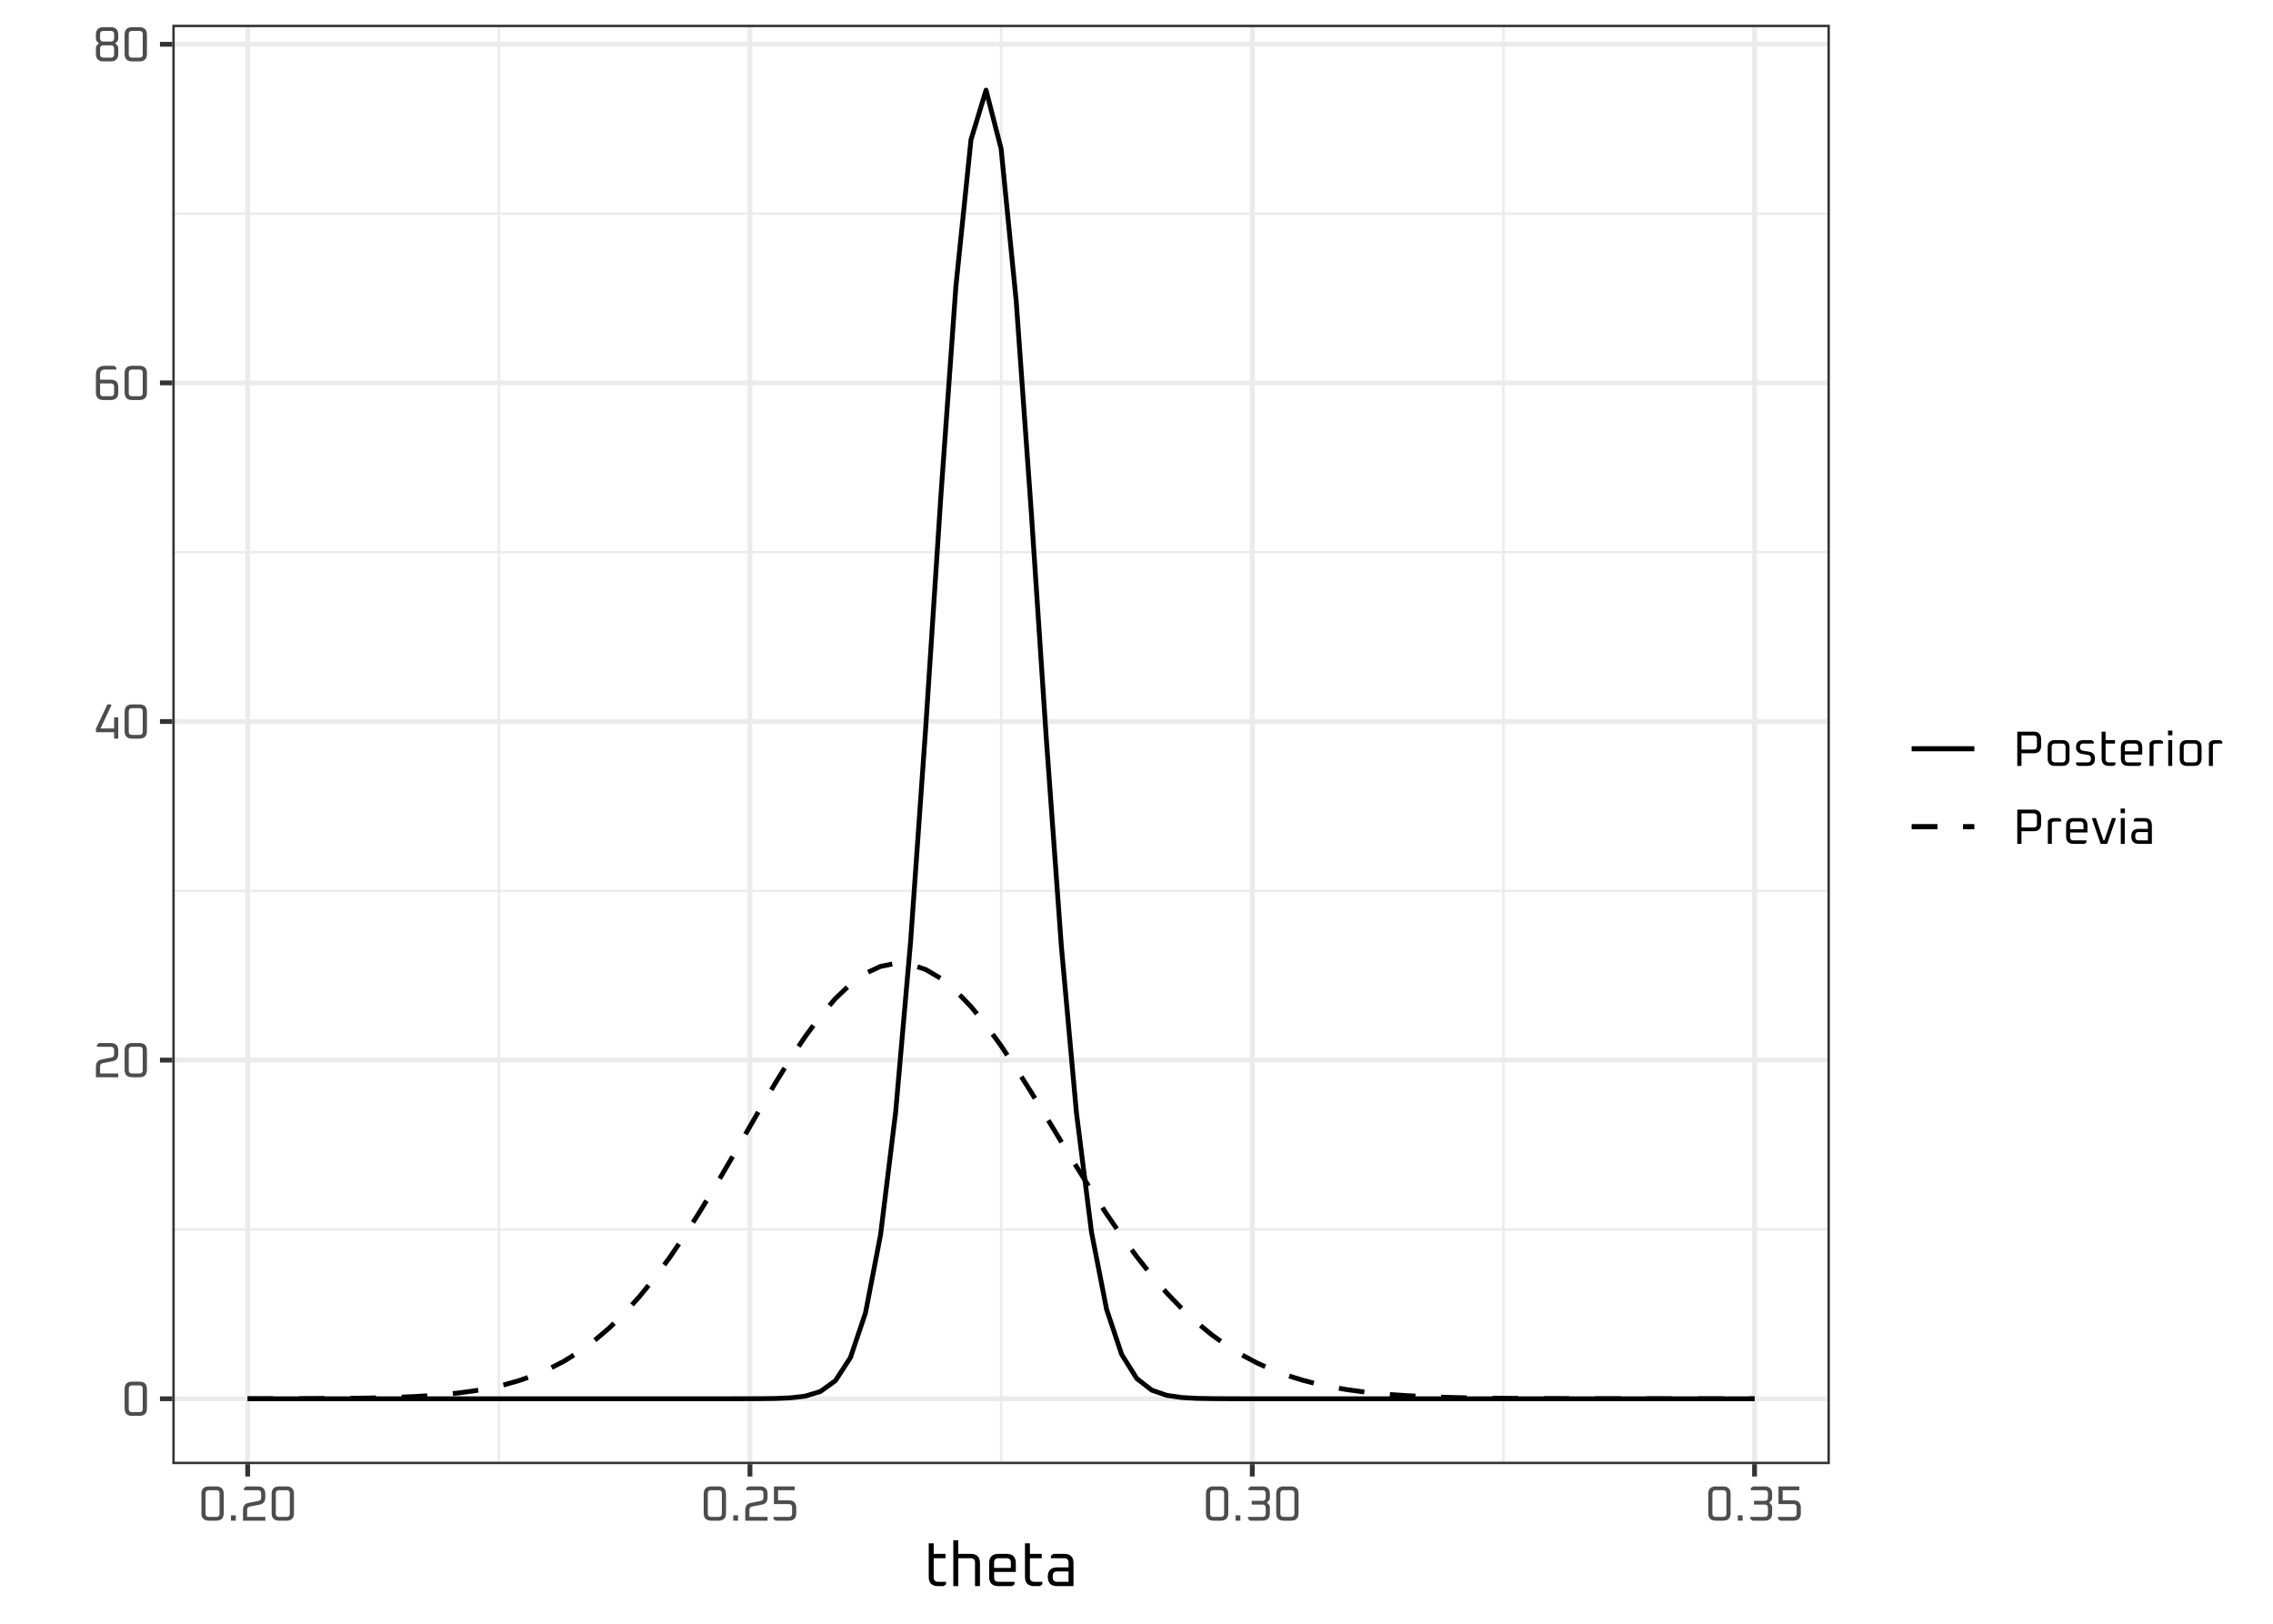 <?xml version='1.0' encoding='UTF-8' ?>
<svg xmlns='http://www.w3.org/2000/svg' xmlns:xlink='http://www.w3.org/1999/xlink' class='svglite' width='504.00pt' height='360.00pt' viewBox='0 0 504.00 360.00'>
<defs>
  <style type='text/css'><![CDATA[
    .svglite line, .svglite polyline, .svglite polygon, .svglite path, .svglite rect, .svglite circle {
      fill: none;
      stroke: #000000;
      stroke-linecap: round;
      stroke-linejoin: round;
      stroke-miterlimit: 10.00;
    }
  ]]></style>
</defs>
<rect width='100%' height='100%' style='stroke: none; fill: #FFFFFF;'/>
<defs>
  <clipPath id='cpMC4wMHw1MDQuMDB8MC4wMHwzNjAuMDA='>
    <rect x='0.00' y='0.00' width='504.00' height='360.00' />
  </clipPath>
</defs>
<g clip-path='url(#cpMC4wMHw1MDQuMDB8MC4wMHwzNjAuMDA=)'>
<rect x='0' y='0.00' width='504.00' height='360.00' style='stroke-width: 1.07; stroke: #FFFFFF; fill: #FFFFFF;' />
</g>
<defs>
  <clipPath id='cpMzguMjF8NDA1Ljc1fDUuNDh8MzI0LjYy'>
    <rect x='38.21' y='5.48' width='367.53' height='319.14' />
  </clipPath>
</defs>
<g clip-path='url(#cpMzguMjF8NDA1Ljc1fDUuNDh8MzI0LjYy)'>
<rect x='38.21' y='5.48' width='367.53' height='319.14' style='stroke-width: 1.07; stroke: none; fill: #FFFFFF;' />
<polyline points='38.21,272.58 405.75,272.58 ' style='stroke-width: 0.53; stroke: #EBEBEB; stroke-linecap: butt;' />
<polyline points='38.21,197.51 405.75,197.51 ' style='stroke-width: 0.53; stroke: #EBEBEB; stroke-linecap: butt;' />
<polyline points='38.21,122.43 405.75,122.43 ' style='stroke-width: 0.53; stroke: #EBEBEB; stroke-linecap: butt;' />
<polyline points='38.21,47.36 405.75,47.36 ' style='stroke-width: 0.53; stroke: #EBEBEB; stroke-linecap: butt;' />
<polyline points='110.61,324.62 110.61,5.48 ' style='stroke-width: 0.53; stroke: #EBEBEB; stroke-linecap: butt;' />
<polyline points='221.98,324.62 221.98,5.48 ' style='stroke-width: 0.53; stroke: #EBEBEB; stroke-linecap: butt;' />
<polyline points='333.35,324.62 333.35,5.48 ' style='stroke-width: 0.53; stroke: #EBEBEB; stroke-linecap: butt;' />
<polyline points='38.21,310.12 405.75,310.12 ' style='stroke-width: 1.07; stroke: #EBEBEB; stroke-linecap: butt;' />
<polyline points='38.21,235.04 405.75,235.04 ' style='stroke-width: 1.07; stroke: #EBEBEB; stroke-linecap: butt;' />
<polyline points='38.21,159.97 405.75,159.97 ' style='stroke-width: 1.07; stroke: #EBEBEB; stroke-linecap: butt;' />
<polyline points='38.21,84.89 405.75,84.89 ' style='stroke-width: 1.07; stroke: #EBEBEB; stroke-linecap: butt;' />
<polyline points='38.21,9.82 405.75,9.82 ' style='stroke-width: 1.07; stroke: #EBEBEB; stroke-linecap: butt;' />
<polyline points='54.92,324.62 54.92,5.48 ' style='stroke-width: 1.07; stroke: #EBEBEB; stroke-linecap: butt;' />
<polyline points='166.29,324.62 166.29,5.48 ' style='stroke-width: 1.07; stroke: #EBEBEB; stroke-linecap: butt;' />
<polyline points='277.67,324.62 277.67,5.48 ' style='stroke-width: 1.07; stroke: #EBEBEB; stroke-linecap: butt;' />
<polyline points='389.04,324.62 389.04,5.48 ' style='stroke-width: 1.07; stroke: #EBEBEB; stroke-linecap: butt;' />
<polyline points='54.92,310.11 58.26,310.11 61.60,310.10 64.94,310.10 68.28,310.09 71.63,310.07 74.97,310.04 78.31,310.01 81.65,309.96 84.99,309.88 88.33,309.78 91.67,309.64 95.01,309.44 98.36,309.18 101.70,308.83 105.04,308.38 108.38,307.79 111.72,307.04 115.06,306.10 118.40,304.93 121.74,303.50 125.09,301.77 128.43,299.69 131.77,297.25 135.11,294.41 138.45,291.15 141.79,287.47 145.13,283.35 148.47,278.83 151.81,273.92 155.16,268.67 158.50,263.16 161.84,257.46 165.18,251.66 168.52,245.88 171.86,240.23 175.20,234.83 178.54,229.82 181.89,225.30 185.23,221.40 188.57,218.21 191.91,215.81 195.25,214.26 198.59,213.59 201.93,213.83 205.27,214.96 208.62,216.93 211.96,219.70 215.30,223.18 218.64,227.28 221.98,231.88 225.32,236.89 228.66,242.18 232.00,247.64 235.34,253.16 238.69,258.64 242.03,264.00 245.37,269.15 248.71,274.03 252.05,278.60 255.39,282.82 258.73,286.68 262.07,290.15 265.42,293.26 268.76,295.99 272.10,298.38 275.44,300.44 278.78,302.21 282.12,303.70 285.46,304.96 288.80,306.00 292.14,306.86 295.49,307.56 298.83,308.12 302.17,308.57 305.51,308.93 308.85,309.22 312.19,309.44 315.53,309.61 318.87,309.74 322.22,309.84 325.56,309.91 328.90,309.97 332.24,310.01 335.58,310.04 338.92,310.06 342.26,310.08 345.60,310.09 348.95,310.10 352.29,310.10 355.63,310.11 358.97,310.11 362.31,310.11 365.65,310.11 368.99,310.12 372.33,310.12 375.67,310.12 379.02,310.12 382.36,310.12 385.70,310.12 389.04,310.12 ' style='stroke-width: 1.07; stroke-dasharray: 5.69,5.69; stroke-linecap: butt;' />
<polyline points='54.92,310.12 58.26,310.12 61.60,310.12 64.94,310.12 68.28,310.12 71.63,310.12 74.97,310.12 78.31,310.12 81.65,310.12 84.99,310.12 88.33,310.12 91.67,310.12 95.01,310.12 98.36,310.12 101.70,310.12 105.04,310.12 108.38,310.12 111.72,310.12 115.06,310.12 118.40,310.12 121.74,310.12 125.09,310.12 128.43,310.12 131.77,310.12 135.11,310.12 138.45,310.12 141.79,310.12 145.13,310.12 148.47,310.12 151.81,310.12 155.16,310.12 158.50,310.12 161.84,310.12 165.18,310.11 168.52,310.10 171.86,310.06 175.20,309.92 178.54,309.54 181.89,308.52 185.23,306.12 188.57,300.99 191.91,291.07 195.25,273.76 198.59,246.60 201.93,208.51 205.27,161.20 208.62,110.01 211.96,63.44 215.30,30.98 218.64,19.99 221.98,32.98 225.32,66.68 228.66,113.38 232.00,163.74 235.34,209.81 238.69,246.77 242.03,273.23 245.37,290.30 248.71,300.29 252.05,305.62 255.39,308.22 258.73,309.37 262.07,309.85 265.42,310.03 268.76,310.09 272.10,310.11 275.44,310.12 278.78,310.12 282.12,310.12 285.46,310.12 288.80,310.12 292.14,310.12 295.49,310.12 298.83,310.12 302.17,310.12 305.51,310.12 308.85,310.12 312.19,310.12 315.53,310.12 318.87,310.12 322.22,310.12 325.56,310.12 328.90,310.12 332.24,310.12 335.58,310.12 338.92,310.12 342.26,310.12 345.60,310.12 348.95,310.12 352.29,310.12 355.63,310.12 358.97,310.12 362.31,310.12 365.65,310.12 368.99,310.12 372.33,310.12 375.67,310.12 379.02,310.12 382.36,310.12 385.70,310.12 389.04,310.12 ' style='stroke-width: 1.07; stroke-linecap: butt;' />
<rect x='38.21' y='5.48' width='367.53' height='319.14' style='stroke-width: 1.07; stroke: #333333;' />
</g>
<g clip-path='url(#cpMC4wMHw1MDQuMDB8MC4wMHwzNjAuMDA=)'>
<path d='M 27.63 312.23 L 27.63 308.01 L 27.63 308.01 L 27.65 307.69 L 27.70 307.40 L 27.78 307.15 L 27.90 306.93 L 28.05 306.74 L 28.23 306.59 L 28.45 306.47 L 28.71 306.39 L 28.99 306.34 L 29.31 306.32 L 30.90 306.32 L 30.90 306.32 L 31.22 306.34 L 31.50 306.39 L 31.75 306.47 L 31.97 306.59 L 32.16 306.74 L 32.31 306.93 L 32.43 307.15 L 32.51 307.40 L 32.56 307.69 L 32.58 308.01 L 32.58 312.23 L 32.58 312.23 L 32.56 312.55 L 32.51 312.84 L 32.43 313.09 L 32.31 313.31 L 32.16 313.49 L 31.97 313.64 L 31.75 313.76 L 31.50 313.84 L 31.22 313.90 L 30.90 313.91 L 29.31 313.91 L 29.31 313.91 L 28.99 313.90 L 28.71 313.84 L 28.45 313.76 L 28.23 313.64 L 28.05 313.49 L 27.90 313.31 L 27.78 313.09 L 27.70 312.84 L 27.65 312.55 L 27.63 312.23 ZM 28.55 312.33 L 28.55 312.33 L 28.56 312.47 L 28.58 312.60 L 28.62 312.71 L 28.67 312.81 L 28.74 312.89 L 28.82 312.96 L 28.92 313.01 L 29.03 313.05 L 29.16 313.07 L 29.30 313.08 L 30.91 313.08 L 30.91 313.08 L 31.05 313.07 L 31.18 313.05 L 31.29 313.01 L 31.39 312.96 L 31.47 312.89 L 31.53 312.81 L 31.59 312.71 L 31.62 312.60 L 31.65 312.47 L 31.65 312.33 L 31.65 307.91 L 31.65 307.91 L 31.65 307.76 L 31.62 307.64 L 31.59 307.52 L 31.53 307.43 L 31.47 307.35 L 31.39 307.28 L 31.29 307.23 L 31.18 307.19 L 31.05 307.17 L 30.91 307.16 L 29.30 307.16 L 29.30 307.16 L 29.16 307.17 L 29.03 307.19 L 28.92 307.23 L 28.82 307.28 L 28.74 307.35 L 28.67 307.43 L 28.62 307.52 L 28.58 307.64 L 28.56 307.76 L 28.55 307.91 L 28.55 312.33 Z' style='fill-rule: evenodd; fill: #4D4D4D; stroke-width: 0.75; stroke: none;' />
<path d='M 21.27 238.84 L 21.27 236.53 L 21.27 236.53 L 21.28 236.26 L 21.32 236.02 L 21.38 235.80 L 21.46 235.60 L 21.57 235.43 L 21.71 235.28 L 21.86 235.15 L 22.05 235.04 L 22.25 234.96 L 22.48 234.90 L 24.74 234.45 L 24.74 234.45 L 24.84 234.42 L 24.94 234.38 L 25.02 234.34 L 25.09 234.28 L 25.16 234.21 L 25.21 234.13 L 25.25 234.04 L 25.27 233.94 L 25.29 233.83 L 25.30 233.71 L 25.30 232.83 L 25.30 232.83 L 25.29 232.69 L 25.27 232.56 L 25.23 232.45 L 25.18 232.35 L 25.11 232.27 L 25.03 232.20 L 24.93 232.15 L 24.82 232.11 L 24.69 232.09 L 24.55 232.08 L 21.49 232.08 L 21.49 231.63 L 21.99 231.25 L 24.54 231.25 L 24.54 231.25 L 24.86 231.26 L 25.14 231.32 L 25.40 231.40 L 25.61 231.52 L 25.80 231.67 L 25.95 231.85 L 26.07 232.07 L 26.15 232.32 L 26.20 232.61 L 26.22 232.93 L 26.22 233.65 L 26.22 233.65 L 26.21 233.91 L 26.17 234.15 L 26.11 234.37 L 26.03 234.57 L 25.92 234.75 L 25.79 234.90 L 25.63 235.03 L 25.45 235.13 L 25.24 235.21 L 25.01 235.27 L 22.76 235.72 L 22.76 235.72 L 22.65 235.75 L 22.55 235.79 L 22.47 235.84 L 22.40 235.90 L 22.33 235.96 L 22.28 236.04 L 22.25 236.13 L 22.22 236.23 L 22.20 236.34 L 22.19 236.46 L 22.19 238.00 L 26.22 238.00 L 26.22 238.84 L 21.27 238.84 Z' style='fill-rule: evenodd; fill: #4D4D4D; stroke-width: 0.75; stroke: none;' />
<path d='M 27.63 237.15 L 27.63 232.93 L 27.63 232.93 L 27.65 232.61 L 27.70 232.32 L 27.78 232.07 L 27.90 231.85 L 28.05 231.67 L 28.23 231.52 L 28.45 231.40 L 28.71 231.32 L 28.99 231.26 L 29.31 231.25 L 30.90 231.25 L 30.90 231.25 L 31.22 231.26 L 31.50 231.32 L 31.75 231.40 L 31.97 231.52 L 32.16 231.67 L 32.31 231.85 L 32.43 232.07 L 32.51 232.32 L 32.56 232.61 L 32.58 232.93 L 32.58 237.15 L 32.58 237.15 L 32.56 237.47 L 32.51 237.76 L 32.43 238.01 L 32.31 238.23 L 32.16 238.42 L 31.97 238.57 L 31.75 238.69 L 31.50 238.77 L 31.22 238.82 L 30.90 238.84 L 29.31 238.84 L 29.31 238.84 L 28.99 238.82 L 28.71 238.77 L 28.45 238.69 L 28.23 238.57 L 28.05 238.42 L 27.90 238.23 L 27.78 238.01 L 27.70 237.76 L 27.65 237.47 L 27.63 237.15 ZM 28.55 237.25 L 28.55 237.25 L 28.56 237.40 L 28.58 237.52 L 28.62 237.64 L 28.67 237.73 L 28.74 237.81 L 28.82 237.88 L 28.92 237.93 L 29.03 237.97 L 29.16 237.99 L 29.30 238.00 L 30.91 238.00 L 30.91 238.00 L 31.05 237.99 L 31.18 237.97 L 31.29 237.93 L 31.39 237.88 L 31.47 237.81 L 31.53 237.73 L 31.59 237.64 L 31.62 237.52 L 31.65 237.40 L 31.65 237.25 L 31.65 232.83 L 31.65 232.83 L 31.65 232.69 L 31.62 232.56 L 31.59 232.45 L 31.53 232.35 L 31.47 232.27 L 31.39 232.20 L 31.29 232.15 L 31.18 232.11 L 31.05 232.09 L 30.91 232.08 L 29.30 232.08 L 29.30 232.08 L 29.16 232.09 L 29.03 232.11 L 28.92 232.15 L 28.82 232.20 L 28.74 232.27 L 28.67 232.35 L 28.62 232.45 L 28.58 232.56 L 28.56 232.69 L 28.55 232.83 L 28.55 237.25 Z' style='fill-rule: evenodd; fill: #4D4D4D; stroke-width: 0.75; stroke: none;' />
<path d='M 21.27 162.34 L 21.27 161.57 L 23.81 156.17 L 24.58 156.17 L 24.70 156.39 L 22.29 161.51 L 25.30 161.51 L 25.30 159.03 L 26.22 159.03 L 26.22 163.76 L 25.30 163.76 L 25.30 162.34 L 21.27 162.34 Z' style='fill-rule: evenodd; fill: #4D4D4D; stroke-width: 0.75; stroke: none;' />
<path d='M 27.63 162.08 L 27.63 157.86 L 27.63 157.86 L 27.65 157.54 L 27.70 157.25 L 27.78 157.00 L 27.90 156.78 L 28.05 156.59 L 28.23 156.44 L 28.45 156.32 L 28.71 156.24 L 28.99 156.19 L 29.31 156.17 L 30.90 156.17 L 30.90 156.17 L 31.22 156.19 L 31.50 156.24 L 31.75 156.32 L 31.97 156.44 L 32.16 156.59 L 32.31 156.78 L 32.43 157.00 L 32.51 157.25 L 32.56 157.54 L 32.58 157.86 L 32.58 162.08 L 32.58 162.08 L 32.56 162.40 L 32.51 162.69 L 32.43 162.94 L 32.31 163.16 L 32.16 163.34 L 31.97 163.49 L 31.75 163.61 L 31.50 163.70 L 31.22 163.75 L 30.90 163.76 L 29.31 163.76 L 29.31 163.76 L 28.99 163.75 L 28.71 163.70 L 28.45 163.61 L 28.23 163.49 L 28.05 163.34 L 27.90 163.16 L 27.78 162.94 L 27.70 162.69 L 27.65 162.40 L 27.63 162.08 ZM 28.55 162.18 L 28.55 162.18 L 28.56 162.32 L 28.58 162.45 L 28.62 162.56 L 28.67 162.66 L 28.74 162.74 L 28.82 162.81 L 28.92 162.86 L 29.03 162.90 L 29.16 162.92 L 29.30 162.93 L 30.91 162.93 L 30.91 162.93 L 31.05 162.92 L 31.18 162.90 L 31.29 162.86 L 31.39 162.81 L 31.47 162.74 L 31.53 162.66 L 31.59 162.56 L 31.62 162.45 L 31.65 162.32 L 31.65 162.18 L 31.65 157.76 L 31.65 157.76 L 31.65 157.62 L 31.62 157.49 L 31.59 157.38 L 31.53 157.28 L 31.47 157.20 L 31.39 157.13 L 31.29 157.08 L 31.18 157.04 L 31.05 157.02 L 30.91 157.01 L 29.30 157.01 L 29.30 157.01 L 29.16 157.02 L 29.03 157.04 L 28.92 157.08 L 28.82 157.13 L 28.74 157.20 L 28.67 157.28 L 28.62 157.38 L 28.58 157.49 L 28.56 157.62 L 28.55 157.76 L 28.55 162.18 Z' style='fill-rule: evenodd; fill: #4D4D4D; stroke-width: 0.75; stroke: none;' />
<path d='M 21.27 87.01 L 21.27 83.12 L 21.27 83.12 L 21.29 82.74 L 21.35 82.39 L 21.45 82.09 L 21.59 81.83 L 21.78 81.60 L 22.00 81.42 L 22.26 81.28 L 22.57 81.18 L 22.91 81.12 L 23.29 81.10 L 25.29 81.10 L 25.78 81.48 L 25.78 81.93 L 23.25 81.93 L 23.25 81.93 L 23.05 81.95 L 22.87 81.98 L 22.71 82.03 L 22.57 82.10 L 22.46 82.20 L 22.36 82.31 L 22.29 82.45 L 22.24 82.61 L 22.21 82.79 L 22.19 82.99 L 22.19 84.18 L 24.54 84.18 L 24.54 84.18 L 24.86 84.20 L 25.14 84.25 L 25.40 84.33 L 25.61 84.45 L 25.80 84.60 L 25.95 84.78 L 26.07 85.00 L 26.15 85.26 L 26.20 85.54 L 26.22 85.86 L 26.22 87.01 L 26.22 87.01 L 26.20 87.33 L 26.15 87.61 L 26.07 87.86 L 25.95 88.08 L 25.80 88.27 L 25.61 88.42 L 25.40 88.54 L 25.14 88.62 L 24.86 88.67 L 24.54 88.69 L 22.95 88.69 L 22.95 88.69 L 22.63 88.67 L 22.35 88.62 L 22.10 88.54 L 21.88 88.42 L 21.69 88.27 L 21.54 88.08 L 21.42 87.86 L 21.34 87.61 L 21.29 87.33 L 21.27 87.01 ZM 22.19 87.10 L 22.19 87.10 L 22.20 87.25 L 22.22 87.37 L 22.26 87.49 L 22.31 87.58 L 22.38 87.67 L 22.46 87.73 L 22.56 87.79 L 22.67 87.82 L 22.80 87.85 L 22.94 87.85 L 24.55 87.85 L 24.55 87.85 L 24.69 87.85 L 24.82 87.82 L 24.93 87.79 L 25.03 87.73 L 25.11 87.67 L 25.18 87.58 L 25.23 87.49 L 25.27 87.37 L 25.29 87.25 L 25.30 87.10 L 25.30 85.76 L 25.30 85.76 L 25.29 85.62 L 25.27 85.49 L 25.23 85.38 L 25.18 85.28 L 25.11 85.20 L 25.03 85.13 L 24.93 85.08 L 24.82 85.04 L 24.69 85.02 L 24.55 85.01 L 22.19 85.01 L 22.19 87.10 Z' style='fill-rule: evenodd; fill: #4D4D4D; stroke-width: 0.75; stroke: none;' />
<path d='M 27.63 87.01 L 27.63 82.78 L 27.63 82.78 L 27.65 82.46 L 27.70 82.18 L 27.78 81.92 L 27.90 81.70 L 28.05 81.52 L 28.23 81.37 L 28.45 81.25 L 28.71 81.17 L 28.99 81.12 L 29.31 81.10 L 30.90 81.10 L 30.90 81.10 L 31.22 81.12 L 31.50 81.17 L 31.75 81.25 L 31.97 81.37 L 32.16 81.52 L 32.31 81.70 L 32.43 81.92 L 32.51 82.18 L 32.56 82.46 L 32.58 82.78 L 32.58 87.01 L 32.58 87.01 L 32.56 87.33 L 32.51 87.61 L 32.43 87.86 L 32.31 88.08 L 32.16 88.27 L 31.97 88.42 L 31.75 88.54 L 31.50 88.62 L 31.22 88.67 L 30.90 88.69 L 29.31 88.69 L 29.31 88.69 L 28.99 88.67 L 28.71 88.62 L 28.45 88.54 L 28.23 88.42 L 28.05 88.27 L 27.90 88.08 L 27.78 87.86 L 27.70 87.61 L 27.65 87.33 L 27.63 87.01 ZM 28.55 87.10 L 28.55 87.10 L 28.56 87.25 L 28.58 87.37 L 28.62 87.49 L 28.67 87.58 L 28.74 87.67 L 28.82 87.73 L 28.92 87.79 L 29.03 87.82 L 29.16 87.85 L 29.30 87.85 L 30.91 87.85 L 30.91 87.85 L 31.05 87.85 L 31.18 87.82 L 31.29 87.79 L 31.39 87.73 L 31.47 87.67 L 31.53 87.58 L 31.59 87.49 L 31.62 87.37 L 31.65 87.25 L 31.65 87.10 L 31.65 82.68 L 31.65 82.68 L 31.65 82.54 L 31.62 82.41 L 31.59 82.30 L 31.53 82.20 L 31.47 82.12 L 31.39 82.05 L 31.29 82.00 L 31.18 81.96 L 31.05 81.94 L 30.91 81.93 L 29.30 81.93 L 29.30 81.93 L 29.16 81.94 L 29.03 81.96 L 28.92 82.00 L 28.82 82.05 L 28.74 82.12 L 28.67 82.20 L 28.62 82.30 L 28.58 82.41 L 28.56 82.54 L 28.55 82.68 L 28.55 87.10 Z' style='fill-rule: evenodd; fill: #4D4D4D; stroke-width: 0.75; stroke: none;' />
<path d='M 21.27 11.93 L 21.27 10.71 L 21.27 10.71 L 21.27 10.62 L 21.28 10.54 L 21.30 10.46 L 21.31 10.38 L 21.34 10.31 L 21.37 10.24 L 21.41 10.17 L 21.45 10.11 L 21.49 10.05 L 21.55 10.00 L 21.93 9.61 L 21.55 9.23 L 21.55 9.23 L 21.49 9.17 L 21.45 9.11 L 21.41 9.05 L 21.37 8.98 L 21.34 8.91 L 21.31 8.84 L 21.30 8.76 L 21.28 8.68 L 21.27 8.60 L 21.27 8.51 L 21.27 7.71 L 21.27 7.71 L 21.29 7.39 L 21.34 7.10 L 21.42 6.85 L 21.54 6.63 L 21.69 6.44 L 21.88 6.29 L 22.10 6.18 L 22.35 6.09 L 22.63 6.04 L 22.95 6.02 L 24.54 6.02 L 24.54 6.02 L 24.86 6.04 L 25.14 6.09 L 25.40 6.18 L 25.61 6.29 L 25.80 6.44 L 25.95 6.63 L 26.07 6.85 L 26.15 7.10 L 26.20 7.39 L 26.22 7.71 L 26.22 8.51 L 26.22 8.51 L 26.22 8.60 L 26.21 8.68 L 26.20 8.76 L 26.18 8.84 L 26.15 8.91 L 26.12 8.98 L 26.09 9.05 L 26.04 9.11 L 26.00 9.17 L 25.95 9.23 L 25.56 9.61 L 25.95 10.00 L 25.95 10.00 L 26.00 10.05 L 26.04 10.11 L 26.09 10.17 L 26.12 10.24 L 26.15 10.31 L 26.18 10.38 L 26.20 10.46 L 26.21 10.54 L 26.22 10.62 L 26.22 10.71 L 26.22 11.93 L 26.22 11.93 L 26.20 12.25 L 26.15 12.54 L 26.07 12.79 L 25.95 13.01 L 25.80 13.19 L 25.61 13.34 L 25.40 13.46 L 25.14 13.55 L 24.86 13.60 L 24.54 13.61 L 22.95 13.61 L 22.95 13.61 L 22.63 13.60 L 22.35 13.55 L 22.10 13.46 L 21.88 13.34 L 21.69 13.19 L 21.54 13.01 L 21.42 12.79 L 21.34 12.54 L 21.29 12.25 L 21.27 11.93 ZM 22.19 12.03 L 22.19 12.03 L 22.20 12.17 L 22.22 12.30 L 22.26 12.41 L 22.31 12.51 L 22.38 12.59 L 22.46 12.66 L 22.56 12.71 L 22.67 12.75 L 22.80 12.77 L 22.94 12.78 L 24.55 12.78 L 24.55 12.78 L 24.69 12.77 L 24.82 12.75 L 24.93 12.71 L 25.03 12.66 L 25.11 12.59 L 25.18 12.51 L 25.23 12.41 L 25.27 12.30 L 25.29 12.17 L 25.30 12.03 L 25.30 10.80 L 25.30 10.80 L 25.29 10.66 L 25.27 10.53 L 25.23 10.42 L 25.18 10.32 L 25.11 10.24 L 25.03 10.17 L 24.93 10.12 L 24.82 10.08 L 24.69 10.06 L 24.55 10.05 L 22.94 10.05 L 22.94 10.05 L 22.80 10.06 L 22.67 10.08 L 22.56 10.12 L 22.46 10.17 L 22.38 10.24 L 22.31 10.32 L 22.26 10.42 L 22.22 10.53 L 22.20 10.66 L 22.19 10.80 L 22.19 12.03 ZM 22.19 8.47 L 22.19 8.47 L 22.20 8.61 L 22.22 8.74 L 22.26 8.85 L 22.31 8.94 L 22.38 9.03 L 22.46 9.09 L 22.56 9.15 L 22.67 9.18 L 22.80 9.21 L 22.94 9.21 L 24.55 9.21 L 24.55 9.21 L 24.69 9.21 L 24.82 9.18 L 24.93 9.15 L 25.03 9.09 L 25.11 9.03 L 25.18 8.94 L 25.23 8.85 L 25.27 8.74 L 25.29 8.61 L 25.30 8.47 L 25.30 7.61 L 25.30 7.61 L 25.29 7.47 L 25.27 7.34 L 25.23 7.23 L 25.18 7.13 L 25.11 7.05 L 25.03 6.98 L 24.93 6.93 L 24.82 6.89 L 24.69 6.87 L 24.55 6.86 L 22.94 6.86 L 22.94 6.86 L 22.80 6.87 L 22.67 6.89 L 22.56 6.93 L 22.46 6.98 L 22.38 7.05 L 22.31 7.13 L 22.26 7.23 L 22.22 7.34 L 22.20 7.47 L 22.19 7.61 L 22.19 8.47 Z' style='fill-rule: evenodd; fill: #4D4D4D; stroke-width: 0.75; stroke: none;' />
<path d='M 27.63 11.93 L 27.63 7.71 L 27.63 7.71 L 27.65 7.39 L 27.70 7.10 L 27.78 6.85 L 27.90 6.63 L 28.05 6.44 L 28.23 6.29 L 28.45 6.18 L 28.71 6.09 L 28.99 6.04 L 29.31 6.02 L 30.90 6.02 L 30.90 6.02 L 31.22 6.04 L 31.50 6.09 L 31.75 6.18 L 31.97 6.29 L 32.16 6.44 L 32.31 6.63 L 32.43 6.85 L 32.51 7.10 L 32.56 7.39 L 32.58 7.71 L 32.58 11.93 L 32.58 11.93 L 32.56 12.25 L 32.51 12.54 L 32.43 12.79 L 32.31 13.01 L 32.16 13.19 L 31.97 13.34 L 31.75 13.46 L 31.50 13.55 L 31.22 13.60 L 30.90 13.61 L 29.31 13.61 L 29.31 13.61 L 28.99 13.60 L 28.71 13.55 L 28.45 13.46 L 28.23 13.34 L 28.05 13.19 L 27.90 13.01 L 27.78 12.79 L 27.70 12.54 L 27.65 12.25 L 27.63 11.93 ZM 28.55 12.03 L 28.55 12.03 L 28.56 12.17 L 28.58 12.30 L 28.62 12.41 L 28.67 12.51 L 28.74 12.59 L 28.82 12.66 L 28.92 12.71 L 29.03 12.75 L 29.16 12.77 L 29.30 12.78 L 30.91 12.78 L 30.91 12.78 L 31.05 12.77 L 31.18 12.75 L 31.29 12.71 L 31.39 12.66 L 31.47 12.59 L 31.53 12.51 L 31.59 12.41 L 31.62 12.30 L 31.65 12.17 L 31.65 12.03 L 31.65 7.61 L 31.65 7.61 L 31.65 7.47 L 31.62 7.34 L 31.59 7.23 L 31.53 7.13 L 31.47 7.05 L 31.39 6.98 L 31.29 6.93 L 31.18 6.89 L 31.05 6.87 L 30.91 6.86 L 29.30 6.86 L 29.30 6.86 L 29.16 6.87 L 29.03 6.89 L 28.92 6.93 L 28.82 6.98 L 28.74 7.05 L 28.67 7.13 L 28.62 7.23 L 28.58 7.34 L 28.56 7.47 L 28.55 7.61 L 28.55 12.03 Z' style='fill-rule: evenodd; fill: #4D4D4D; stroke-width: 0.75; stroke: none;' />
<polyline points='35.47,310.12 38.21,310.12 ' style='stroke-width: 1.07; stroke: #333333; stroke-linecap: butt;' />
<polyline points='35.47,235.04 38.21,235.04 ' style='stroke-width: 1.07; stroke: #333333; stroke-linecap: butt;' />
<polyline points='35.47,159.97 38.21,159.97 ' style='stroke-width: 1.07; stroke: #333333; stroke-linecap: butt;' />
<polyline points='35.47,84.89 38.21,84.89 ' style='stroke-width: 1.07; stroke: #333333; stroke-linecap: butt;' />
<polyline points='35.47,9.82 38.21,9.82 ' style='stroke-width: 1.07; stroke: #333333; stroke-linecap: butt;' />
<polyline points='54.92,327.36 54.92,324.62 ' style='stroke-width: 1.07; stroke: #333333; stroke-linecap: butt;' />
<polyline points='166.29,327.36 166.29,324.62 ' style='stroke-width: 1.07; stroke: #333333; stroke-linecap: butt;' />
<polyline points='277.67,327.36 277.67,324.62 ' style='stroke-width: 1.07; stroke: #333333; stroke-linecap: butt;' />
<polyline points='389.04,327.36 389.04,324.62 ' style='stroke-width: 1.07; stroke: #333333; stroke-linecap: butt;' />
<path d='M 44.66 335.46 L 44.66 331.24 L 44.66 331.24 L 44.67 330.92 L 44.72 330.63 L 44.81 330.38 L 44.93 330.16 L 45.08 329.98 L 45.26 329.82 L 45.48 329.71 L 45.73 329.62 L 46.02 329.57 L 46.34 329.56 L 47.92 329.56 L 47.92 329.56 L 48.24 329.57 L 48.53 329.62 L 48.78 329.71 L 49.00 329.82 L 49.19 329.98 L 49.34 330.16 L 49.46 330.38 L 49.54 330.63 L 49.59 330.92 L 49.61 331.24 L 49.61 335.46 L 49.61 335.46 L 49.59 335.78 L 49.54 336.07 L 49.46 336.32 L 49.34 336.54 L 49.19 336.72 L 49.00 336.88 L 48.78 336.99 L 48.53 337.08 L 48.24 337.13 L 47.92 337.15 L 46.34 337.15 L 46.34 337.15 L 46.02 337.13 L 45.73 337.08 L 45.48 336.99 L 45.26 336.88 L 45.08 336.72 L 44.93 336.54 L 44.81 336.32 L 44.72 336.07 L 44.67 335.78 L 44.66 335.46 ZM 45.58 335.56 L 45.58 335.56 L 45.59 335.70 L 45.61 335.83 L 45.65 335.94 L 45.70 336.04 L 45.77 336.12 L 45.85 336.19 L 45.95 336.24 L 46.06 336.28 L 46.19 336.30 L 46.33 336.31 L 47.94 336.31 L 47.94 336.31 L 48.08 336.30 L 48.20 336.28 L 48.32 336.24 L 48.41 336.19 L 48.50 336.12 L 48.56 336.04 L 48.62 335.94 L 48.65 335.83 L 48.68 335.70 L 48.68 335.56 L 48.68 331.14 L 48.68 331.14 L 48.68 331.00 L 48.65 330.87 L 48.62 330.76 L 48.56 330.66 L 48.50 330.58 L 48.41 330.51 L 48.32 330.46 L 48.20 330.42 L 48.08 330.40 L 47.94 330.39 L 46.33 330.39 L 46.33 330.39 L 46.19 330.40 L 46.06 330.42 L 45.95 330.46 L 45.85 330.51 L 45.77 330.58 L 45.70 330.66 L 45.65 330.76 L 45.61 330.87 L 45.59 331.00 L 45.58 331.14 L 45.58 335.56 Z' style='fill-rule: evenodd; fill: #4D4D4D; stroke-width: 0.75; stroke: none;' />
<path d='M 51.21 337.15 L 51.21 335.96 L 52.28 335.96 L 52.28 337.15 L 51.21 337.15 Z' style='fill-rule: evenodd; fill: #4D4D4D; stroke-width: 0.75; stroke: none;' />
<path d='M 53.88 337.15 L 53.88 334.84 L 53.88 334.84 L 53.89 334.57 L 53.92 334.33 L 53.98 334.11 L 54.07 333.91 L 54.18 333.74 L 54.31 333.58 L 54.47 333.46 L 54.65 333.35 L 54.86 333.27 L 55.09 333.21 L 57.34 332.76 L 57.34 332.76 L 57.45 332.73 L 57.54 332.69 L 57.63 332.64 L 57.70 332.59 L 57.76 332.52 L 57.81 332.44 L 57.85 332.35 L 57.88 332.25 L 57.90 332.14 L 57.90 332.02 L 57.90 331.14 L 57.90 331.14 L 57.89 331.00 L 57.87 330.87 L 57.83 330.76 L 57.78 330.66 L 57.71 330.58 L 57.63 330.51 L 57.53 330.46 L 57.42 330.42 L 57.30 330.40 L 57.15 330.39 L 54.10 330.39 L 54.10 329.94 L 54.59 329.56 L 57.14 329.56 L 57.14 329.56 L 57.46 329.57 L 57.75 329.62 L 58.00 329.71 L 58.22 329.82 L 58.40 329.98 L 58.56 330.16 L 58.67 330.38 L 58.76 330.63 L 58.81 330.92 L 58.83 331.24 L 58.83 331.95 L 58.83 331.95 L 58.81 332.22 L 58.78 332.46 L 58.72 332.68 L 58.63 332.88 L 58.52 333.05 L 58.39 333.20 L 58.23 333.33 L 58.05 333.44 L 57.85 333.52 L 57.62 333.58 L 55.36 334.03 L 55.36 334.03 L 55.25 334.06 L 55.16 334.10 L 55.07 334.14 L 55.00 334.20 L 54.94 334.27 L 54.89 334.35 L 54.85 334.44 L 54.82 334.54 L 54.80 334.65 L 54.80 334.77 L 54.80 336.31 L 58.83 336.31 L 58.83 337.15 L 53.88 337.15 Z' style='fill-rule: evenodd; fill: #4D4D4D; stroke-width: 0.75; stroke: none;' />
<path d='M 60.23 335.46 L 60.23 331.24 L 60.23 331.24 L 60.25 330.92 L 60.30 330.63 L 60.38 330.38 L 60.50 330.16 L 60.65 329.98 L 60.84 329.82 L 61.06 329.71 L 61.31 329.62 L 61.60 329.57 L 61.92 329.56 L 63.50 329.56 L 63.50 329.56 L 63.82 329.57 L 64.11 329.62 L 64.36 329.71 L 64.58 329.82 L 64.76 329.98 L 64.91 330.16 L 65.03 330.38 L 65.12 330.63 L 65.17 330.92 L 65.18 331.24 L 65.18 335.46 L 65.18 335.46 L 65.17 335.78 L 65.12 336.07 L 65.03 336.32 L 64.91 336.54 L 64.76 336.72 L 64.58 336.88 L 64.36 336.99 L 64.11 337.08 L 63.82 337.13 L 63.50 337.15 L 61.92 337.15 L 61.92 337.15 L 61.60 337.13 L 61.31 337.08 L 61.06 336.99 L 60.84 336.88 L 60.65 336.72 L 60.50 336.54 L 60.38 336.32 L 60.30 336.07 L 60.25 335.78 L 60.23 335.46 ZM 61.16 335.56 L 61.16 335.56 L 61.16 335.70 L 61.19 335.83 L 61.22 335.94 L 61.28 336.04 L 61.34 336.12 L 61.43 336.19 L 61.52 336.24 L 61.64 336.28 L 61.76 336.30 L 61.91 336.31 L 63.51 336.31 L 63.51 336.31 L 63.65 336.30 L 63.78 336.28 L 63.89 336.24 L 63.99 336.19 L 64.07 336.12 L 64.14 336.04 L 64.19 335.94 L 64.23 335.83 L 64.25 335.70 L 64.26 335.56 L 64.26 331.14 L 64.26 331.14 L 64.25 331.00 L 64.23 330.87 L 64.19 330.76 L 64.14 330.66 L 64.07 330.58 L 63.99 330.51 L 63.89 330.46 L 63.78 330.42 L 63.65 330.40 L 63.51 330.39 L 61.91 330.39 L 61.91 330.39 L 61.76 330.40 L 61.64 330.42 L 61.52 330.46 L 61.43 330.51 L 61.34 330.58 L 61.28 330.66 L 61.22 330.76 L 61.19 330.87 L 61.16 331.00 L 61.16 331.14 L 61.16 335.56 Z' style='fill-rule: evenodd; fill: #4D4D4D; stroke-width: 0.75; stroke: none;' />
<path d='M 156.03 335.46 L 156.03 331.24 L 156.03 331.24 L 156.05 330.92 L 156.10 330.63 L 156.18 330.38 L 156.30 330.16 L 156.45 329.98 L 156.64 329.82 L 156.85 329.71 L 157.11 329.62 L 157.39 329.57 L 157.71 329.56 L 159.30 329.56 L 159.30 329.56 L 159.62 329.57 L 159.90 329.62 L 160.16 329.71 L 160.37 329.82 L 160.56 329.98 L 160.71 330.16 L 160.83 330.38 L 160.91 330.63 L 160.96 330.92 L 160.98 331.24 L 160.98 335.46 L 160.98 335.46 L 160.96 335.78 L 160.91 336.07 L 160.83 336.32 L 160.71 336.54 L 160.56 336.72 L 160.37 336.88 L 160.16 336.99 L 159.90 337.08 L 159.62 337.13 L 159.30 337.15 L 157.71 337.15 L 157.71 337.15 L 157.39 337.13 L 157.11 337.08 L 156.85 336.99 L 156.64 336.88 L 156.45 336.72 L 156.30 336.54 L 156.18 336.32 L 156.10 336.07 L 156.05 335.78 L 156.03 335.46 ZM 156.95 335.56 L 156.95 335.56 L 156.96 335.70 L 156.98 335.83 L 157.02 335.94 L 157.07 336.04 L 157.14 336.12 L 157.22 336.19 L 157.32 336.24 L 157.43 336.28 L 157.56 336.30 L 157.70 336.31 L 159.31 336.31 L 159.31 336.31 L 159.45 336.30 L 159.58 336.28 L 159.69 336.24 L 159.79 336.19 L 159.87 336.12 L 159.94 336.04 L 159.99 335.94 L 160.03 335.83 L 160.05 335.70 L 160.06 335.56 L 160.06 331.14 L 160.06 331.14 L 160.05 331.00 L 160.03 330.87 L 159.99 330.76 L 159.94 330.66 L 159.87 330.58 L 159.79 330.51 L 159.69 330.46 L 159.58 330.42 L 159.45 330.40 L 159.31 330.39 L 157.70 330.39 L 157.70 330.39 L 157.56 330.40 L 157.43 330.42 L 157.32 330.46 L 157.22 330.51 L 157.14 330.58 L 157.07 330.66 L 157.02 330.76 L 156.98 330.87 L 156.96 331.00 L 156.95 331.14 L 156.95 335.56 Z' style='fill-rule: evenodd; fill: #4D4D4D; stroke-width: 0.75; stroke: none;' />
<path d='M 162.59 337.15 L 162.59 335.96 L 163.65 335.96 L 163.65 337.15 L 162.59 337.15 Z' style='fill-rule: evenodd; fill: #4D4D4D; stroke-width: 0.75; stroke: none;' />
<path d='M 165.25 337.15 L 165.25 334.84 L 165.25 334.84 L 165.26 334.57 L 165.30 334.33 L 165.36 334.11 L 165.44 333.91 L 165.55 333.74 L 165.68 333.58 L 165.84 333.46 L 166.02 333.35 L 166.23 333.27 L 166.46 333.21 L 168.71 332.76 L 168.71 332.76 L 168.82 332.73 L 168.92 332.69 L 169.00 332.64 L 169.07 332.59 L 169.13 332.52 L 169.18 332.44 L 169.22 332.35 L 169.25 332.25 L 169.27 332.14 L 169.27 332.02 L 169.27 331.14 L 169.27 331.14 L 169.27 331.00 L 169.24 330.87 L 169.21 330.76 L 169.15 330.66 L 169.09 330.58 L 169.00 330.51 L 168.91 330.46 L 168.80 330.42 L 168.67 330.40 L 168.53 330.39 L 165.47 330.39 L 165.47 329.94 L 165.96 329.56 L 168.52 329.56 L 168.52 329.56 L 168.84 329.57 L 169.12 329.62 L 169.37 329.71 L 169.59 329.82 L 169.78 329.98 L 169.93 330.16 L 170.05 330.38 L 170.13 330.63 L 170.18 330.92 L 170.20 331.24 L 170.20 331.95 L 170.20 331.95 L 170.19 332.22 L 170.15 332.46 L 170.09 332.68 L 170.00 332.88 L 169.90 333.05 L 169.76 333.20 L 169.61 333.33 L 169.42 333.44 L 169.22 333.52 L 168.99 333.58 L 166.73 334.03 L 166.73 334.03 L 166.63 334.06 L 166.53 334.10 L 166.45 334.14 L 166.37 334.20 L 166.31 334.27 L 166.26 334.35 L 166.22 334.44 L 166.19 334.54 L 166.18 334.65 L 166.17 334.77 L 166.17 336.31 L 170.20 336.31 L 170.20 337.15 L 165.25 337.15 Z' style='fill-rule: evenodd; fill: #4D4D4D; stroke-width: 0.75; stroke: none;' />
<path d='M 171.50 336.76 L 171.50 336.31 L 174.88 336.31 L 174.88 336.31 L 175.03 336.30 L 175.15 336.28 L 175.27 336.24 L 175.36 336.19 L 175.45 336.12 L 175.51 336.04 L 175.56 335.94 L 175.60 335.83 L 175.62 335.70 L 175.63 335.56 L 175.63 334.22 L 175.63 334.22 L 175.62 334.08 L 175.60 333.95 L 175.56 333.84 L 175.51 333.74 L 175.45 333.66 L 175.36 333.59 L 175.27 333.54 L 175.15 333.50 L 175.03 333.48 L 174.88 333.47 L 171.61 333.47 L 171.61 329.56 L 176.23 329.56 L 176.23 330.39 L 172.53 330.39 L 172.53 332.64 L 174.87 332.64 L 174.87 332.64 L 175.19 332.65 L 175.48 332.70 L 175.73 332.79 L 175.95 332.90 L 176.14 333.06 L 176.29 333.24 L 176.40 333.46 L 176.49 333.71 L 176.54 334.00 L 176.56 334.32 L 176.56 335.46 L 176.56 335.46 L 176.54 335.78 L 176.49 336.07 L 176.40 336.32 L 176.29 336.54 L 176.14 336.72 L 175.95 336.88 L 175.73 336.99 L 175.48 337.08 L 175.19 337.13 L 174.87 337.15 L 171.99 337.15 L 171.50 336.76 Z' style='fill-rule: evenodd; fill: #4D4D4D; stroke-width: 0.75; stroke: none;' />
<path d='M 267.40 335.46 L 267.40 331.24 L 267.40 331.24 L 267.42 330.92 L 267.47 330.63 L 267.55 330.38 L 267.67 330.16 L 267.82 329.98 L 268.01 329.82 L 268.23 329.71 L 268.48 329.62 L 268.77 329.57 L 269.09 329.56 L 270.67 329.56 L 270.67 329.56 L 270.99 329.57 L 271.28 329.62 L 271.53 329.71 L 271.75 329.82 L 271.93 329.98 L 272.08 330.16 L 272.20 330.38 L 272.29 330.63 L 272.34 330.92 L 272.35 331.24 L 272.35 335.46 L 272.35 335.46 L 272.34 335.78 L 272.29 336.07 L 272.20 336.32 L 272.08 336.54 L 271.93 336.72 L 271.75 336.88 L 271.53 336.99 L 271.28 337.08 L 270.99 337.13 L 270.67 337.15 L 269.09 337.15 L 269.09 337.15 L 268.77 337.13 L 268.48 337.08 L 268.23 336.99 L 268.01 336.88 L 267.82 336.72 L 267.67 336.54 L 267.55 336.32 L 267.47 336.07 L 267.42 335.78 L 267.40 335.46 ZM 268.33 335.56 L 268.33 335.56 L 268.33 335.70 L 268.36 335.83 L 268.39 335.94 L 268.45 336.04 L 268.51 336.12 L 268.60 336.19 L 268.69 336.24 L 268.81 336.28 L 268.93 336.30 L 269.08 336.31 L 270.68 336.31 L 270.68 336.31 L 270.82 336.30 L 270.95 336.28 L 271.06 336.24 L 271.16 336.19 L 271.24 336.12 L 271.31 336.04 L 271.36 335.94 L 271.40 335.83 L 271.42 335.70 L 271.43 335.56 L 271.43 331.14 L 271.43 331.14 L 271.42 331.00 L 271.40 330.87 L 271.36 330.76 L 271.31 330.66 L 271.24 330.58 L 271.16 330.51 L 271.06 330.46 L 270.95 330.42 L 270.82 330.40 L 270.68 330.39 L 269.08 330.39 L 269.08 330.39 L 268.93 330.40 L 268.81 330.42 L 268.69 330.46 L 268.60 330.51 L 268.51 330.58 L 268.45 330.66 L 268.39 330.76 L 268.36 330.87 L 268.33 331.00 L 268.33 331.14 L 268.33 335.56 Z' style='fill-rule: evenodd; fill: #4D4D4D; stroke-width: 0.75; stroke: none;' />
<path d='M 273.96 337.15 L 273.96 335.96 L 275.03 335.96 L 275.03 337.15 L 273.96 337.15 Z' style='fill-rule: evenodd; fill: #4D4D4D; stroke-width: 0.75; stroke: none;' />
<path d='M 276.73 336.76 L 276.73 336.31 L 279.90 336.31 L 279.90 336.31 L 280.04 336.30 L 280.17 336.28 L 280.28 336.24 L 280.38 336.19 L 280.46 336.12 L 280.53 336.04 L 280.58 335.94 L 280.62 335.83 L 280.64 335.70 L 280.65 335.56 L 280.65 334.33 L 280.65 334.33 L 280.64 334.19 L 280.62 334.06 L 280.58 333.95 L 280.53 333.85 L 280.46 333.77 L 280.38 333.70 L 280.28 333.65 L 280.17 333.61 L 280.04 333.59 L 279.90 333.58 L 277.55 333.58 L 277.55 332.75 L 279.90 332.75 L 279.90 332.75 L 280.04 332.74 L 280.17 332.72 L 280.28 332.68 L 280.38 332.63 L 280.46 332.56 L 280.53 332.48 L 280.58 332.38 L 280.62 332.27 L 280.64 332.14 L 280.65 332.00 L 280.65 331.14 L 280.65 331.14 L 280.64 331.00 L 280.62 330.87 L 280.58 330.76 L 280.53 330.66 L 280.46 330.58 L 280.38 330.51 L 280.28 330.46 L 280.17 330.42 L 280.04 330.40 L 279.90 330.39 L 276.84 330.39 L 276.84 329.94 L 277.34 329.56 L 279.89 329.56 L 279.89 329.56 L 280.21 329.57 L 280.49 329.62 L 280.75 329.71 L 280.97 329.82 L 281.15 329.98 L 281.30 330.16 L 281.42 330.38 L 281.50 330.63 L 281.55 330.92 L 281.57 331.24 L 281.57 332.04 L 281.57 332.04 L 281.57 332.13 L 281.56 332.21 L 281.55 332.29 L 281.53 332.37 L 281.50 332.44 L 281.47 332.51 L 281.44 332.58 L 281.40 332.64 L 281.35 332.70 L 281.30 332.76 L 280.91 333.14 L 281.30 333.53 L 281.30 333.53 L 281.35 333.58 L 281.40 333.64 L 281.44 333.71 L 281.47 333.77 L 281.50 333.84 L 281.53 333.92 L 281.55 333.99 L 281.56 334.07 L 281.57 334.15 L 281.57 334.24 L 281.57 335.46 L 281.57 335.46 L 281.55 335.78 L 281.50 336.07 L 281.42 336.32 L 281.30 336.54 L 281.15 336.72 L 280.97 336.88 L 280.75 336.99 L 280.49 337.08 L 280.21 337.13 L 279.89 337.15 L 277.23 337.15 L 276.73 336.76 Z' style='fill-rule: evenodd; fill: #4D4D4D; stroke-width: 0.75; stroke: none;' />
<path d='M 282.98 335.46 L 282.98 331.24 L 282.98 331.24 L 283.00 330.92 L 283.05 330.63 L 283.13 330.38 L 283.25 330.16 L 283.40 329.98 L 283.59 329.82 L 283.80 329.71 L 284.06 329.62 L 284.34 329.57 L 284.66 329.56 L 286.25 329.56 L 286.25 329.56 L 286.57 329.57 L 286.85 329.62 L 287.10 329.71 L 287.32 329.82 L 287.51 329.98 L 287.66 330.16 L 287.78 330.38 L 287.86 330.63 L 287.91 330.92 L 287.93 331.24 L 287.93 335.46 L 287.93 335.46 L 287.91 335.78 L 287.86 336.07 L 287.78 336.32 L 287.66 336.54 L 287.51 336.72 L 287.32 336.88 L 287.10 336.99 L 286.85 337.08 L 286.57 337.13 L 286.25 337.15 L 284.66 337.15 L 284.66 337.15 L 284.34 337.13 L 284.06 337.08 L 283.80 336.99 L 283.59 336.88 L 283.40 336.72 L 283.25 336.54 L 283.13 336.32 L 283.05 336.07 L 283.00 335.78 L 282.98 335.46 ZM 283.90 335.56 L 283.90 335.56 L 283.91 335.70 L 283.93 335.83 L 283.97 335.94 L 284.02 336.04 L 284.09 336.12 L 284.17 336.19 L 284.27 336.24 L 284.38 336.28 L 284.51 336.30 L 284.65 336.31 L 286.26 336.31 L 286.26 336.31 L 286.40 336.30 L 286.53 336.28 L 286.64 336.24 L 286.74 336.19 L 286.82 336.12 L 286.89 336.04 L 286.94 335.94 L 286.98 335.83 L 287.00 335.70 L 287.01 335.56 L 287.01 331.14 L 287.01 331.14 L 287.00 331.00 L 286.98 330.87 L 286.94 330.76 L 286.89 330.66 L 286.82 330.58 L 286.74 330.51 L 286.64 330.46 L 286.53 330.42 L 286.40 330.40 L 286.26 330.39 L 284.65 330.39 L 284.65 330.39 L 284.51 330.40 L 284.38 330.42 L 284.27 330.46 L 284.17 330.51 L 284.09 330.58 L 284.02 330.66 L 283.97 330.76 L 283.93 330.87 L 283.91 331.00 L 283.90 331.14 L 283.90 335.56 Z' style='fill-rule: evenodd; fill: #4D4D4D; stroke-width: 0.75; stroke: none;' />
<path d='M 378.78 335.46 L 378.78 331.24 L 378.78 331.24 L 378.79 330.92 L 378.84 330.63 L 378.93 330.38 L 379.05 330.16 L 379.20 329.98 L 379.38 329.82 L 379.60 329.71 L 379.85 329.62 L 380.14 329.57 L 380.46 329.56 L 382.04 329.56 L 382.04 329.56 L 382.36 329.57 L 382.65 329.62 L 382.90 329.71 L 383.12 329.82 L 383.31 329.98 L 383.46 330.16 L 383.57 330.38 L 383.66 330.63 L 383.71 330.92 L 383.73 331.24 L 383.73 335.46 L 383.73 335.46 L 383.71 335.78 L 383.66 336.07 L 383.57 336.32 L 383.46 336.54 L 383.31 336.72 L 383.12 336.88 L 382.90 336.99 L 382.65 337.08 L 382.36 337.13 L 382.04 337.15 L 380.46 337.15 L 380.46 337.15 L 380.14 337.13 L 379.85 337.08 L 379.60 336.99 L 379.38 336.88 L 379.20 336.72 L 379.05 336.54 L 378.93 336.32 L 378.84 336.07 L 378.79 335.78 L 378.78 335.46 ZM 379.70 335.56 L 379.70 335.56 L 379.71 335.70 L 379.73 335.83 L 379.77 335.94 L 379.82 336.04 L 379.89 336.12 L 379.97 336.19 L 380.07 336.24 L 380.18 336.28 L 380.31 336.30 L 380.45 336.31 L 382.05 336.31 L 382.05 336.31 L 382.20 336.30 L 382.32 336.28 L 382.44 336.24 L 382.53 336.19 L 382.62 336.12 L 382.68 336.04 L 382.74 335.94 L 382.77 335.83 L 382.79 335.70 L 382.80 335.56 L 382.80 331.14 L 382.80 331.14 L 382.79 331.00 L 382.77 330.87 L 382.74 330.76 L 382.68 330.66 L 382.62 330.58 L 382.53 330.51 L 382.44 330.46 L 382.32 330.42 L 382.20 330.40 L 382.05 330.39 L 380.45 330.39 L 380.45 330.39 L 380.31 330.40 L 380.18 330.42 L 380.07 330.46 L 379.97 330.51 L 379.89 330.58 L 379.82 330.66 L 379.77 330.76 L 379.73 330.87 L 379.71 331.00 L 379.70 331.14 L 379.70 335.56 Z' style='fill-rule: evenodd; fill: #4D4D4D; stroke-width: 0.75; stroke: none;' />
<path d='M 385.33 337.15 L 385.33 335.96 L 386.40 335.96 L 386.40 337.15 L 385.33 337.15 Z' style='fill-rule: evenodd; fill: #4D4D4D; stroke-width: 0.75; stroke: none;' />
<path d='M 388.10 336.76 L 388.10 336.31 L 391.27 336.31 L 391.27 336.31 L 391.41 336.30 L 391.54 336.28 L 391.65 336.24 L 391.75 336.19 L 391.83 336.12 L 391.90 336.04 L 391.95 335.94 L 391.99 335.83 L 392.01 335.70 L 392.02 335.56 L 392.02 334.33 L 392.02 334.33 L 392.01 334.19 L 391.99 334.06 L 391.95 333.95 L 391.90 333.85 L 391.83 333.77 L 391.75 333.70 L 391.65 333.65 L 391.54 333.61 L 391.41 333.59 L 391.27 333.58 L 388.92 333.58 L 388.92 332.75 L 391.27 332.75 L 391.27 332.75 L 391.41 332.74 L 391.54 332.72 L 391.65 332.68 L 391.75 332.63 L 391.83 332.56 L 391.90 332.48 L 391.95 332.38 L 391.99 332.27 L 392.01 332.14 L 392.02 332.00 L 392.02 331.14 L 392.02 331.14 L 392.01 331.00 L 391.99 330.87 L 391.95 330.76 L 391.90 330.66 L 391.83 330.58 L 391.75 330.51 L 391.65 330.46 L 391.54 330.42 L 391.41 330.40 L 391.27 330.39 L 388.21 330.39 L 388.21 329.94 L 388.71 329.56 L 391.26 329.56 L 391.26 329.56 L 391.58 329.57 L 391.87 329.62 L 392.12 329.71 L 392.34 329.82 L 392.52 329.98 L 392.68 330.16 L 392.79 330.38 L 392.88 330.63 L 392.93 330.92 L 392.94 331.24 L 392.94 332.04 L 392.94 332.04 L 392.94 332.13 L 392.93 332.21 L 392.92 332.29 L 392.90 332.37 L 392.88 332.44 L 392.85 332.51 L 392.81 332.58 L 392.77 332.64 L 392.72 332.70 L 392.67 332.76 L 392.28 333.14 L 392.67 333.53 L 392.67 333.53 L 392.72 333.58 L 392.77 333.64 L 392.81 333.71 L 392.85 333.77 L 392.88 333.84 L 392.90 333.92 L 392.92 333.99 L 392.93 334.07 L 392.94 334.15 L 392.94 334.24 L 392.94 335.46 L 392.94 335.46 L 392.93 335.78 L 392.88 336.07 L 392.79 336.32 L 392.68 336.54 L 392.52 336.72 L 392.34 336.88 L 392.12 336.99 L 391.87 337.08 L 391.58 337.13 L 391.26 337.15 L 388.60 337.15 L 388.10 336.76 Z' style='fill-rule: evenodd; fill: #4D4D4D; stroke-width: 0.75; stroke: none;' />
<path d='M 394.24 336.76 L 394.24 336.31 L 397.63 336.31 L 397.63 336.31 L 397.77 336.30 L 397.90 336.28 L 398.01 336.24 L 398.11 336.19 L 398.19 336.12 L 398.26 336.04 L 398.31 335.94 L 398.35 335.83 L 398.37 335.70 L 398.38 335.56 L 398.38 334.22 L 398.38 334.22 L 398.37 334.08 L 398.35 333.95 L 398.31 333.84 L 398.26 333.74 L 398.19 333.66 L 398.11 333.59 L 398.01 333.54 L 397.90 333.50 L 397.77 333.48 L 397.63 333.47 L 394.35 333.47 L 394.35 329.56 L 398.97 329.56 L 398.97 330.39 L 395.28 330.39 L 395.28 332.64 L 397.62 332.64 L 397.62 332.64 L 397.94 332.65 L 398.23 332.70 L 398.48 332.79 L 398.70 332.90 L 398.88 333.06 L 399.03 333.24 L 399.15 333.46 L 399.24 333.71 L 399.29 334.00 L 399.30 334.32 L 399.30 335.46 L 399.30 335.46 L 399.29 335.78 L 399.24 336.07 L 399.15 336.32 L 399.03 336.54 L 398.88 336.72 L 398.70 336.88 L 398.48 336.99 L 398.23 337.08 L 397.94 337.13 L 397.62 337.15 L 394.74 337.15 L 394.24 336.76 Z' style='fill-rule: evenodd; fill: #4D4D4D; stroke-width: 0.75; stroke: none;' />
<path d='M 205.93 349.60 L 205.93 342.17 L 207.03 342.17 L 207.03 344.51 L 209.65 344.51 L 209.65 345.47 L 207.03 345.47 L 207.03 349.74 L 207.03 349.74 L 207.04 349.92 L 207.07 350.08 L 207.12 350.23 L 207.19 350.35 L 207.27 350.46 L 207.38 350.54 L 207.51 350.61 L 207.65 350.66 L 207.81 350.69 L 208.00 350.70 L 209.78 350.70 L 209.78 351.25 L 209.23 351.66 L 208.00 351.66 L 208.00 351.66 L 207.60 351.64 L 207.25 351.58 L 206.94 351.47 L 206.68 351.33 L 206.45 351.14 L 206.26 350.92 L 206.12 350.65 L 206.02 350.34 L 205.95 349.99 L 205.93 349.60 Z' style='fill-rule: evenodd; fill: #000000; stroke-width: 0.75; stroke: none;' />
<path d='M 211.38 351.66 L 211.38 341.49 L 212.48 341.49 L 212.48 344.51 L 215.23 344.51 L 215.23 344.51 L 215.62 344.53 L 215.97 344.59 L 216.28 344.70 L 216.55 344.84 L 216.78 345.03 L 216.96 345.25 L 217.11 345.52 L 217.21 345.83 L 217.27 346.18 L 217.29 346.57 L 217.29 351.66 L 216.19 351.66 L 216.19 346.44 L 216.19 346.44 L 216.18 346.25 L 216.15 346.09 L 216.10 345.94 L 216.04 345.82 L 215.95 345.71 L 215.84 345.63 L 215.72 345.56 L 215.58 345.51 L 215.41 345.48 L 215.23 345.47 L 212.48 345.47 L 212.48 351.66 L 211.38 351.66 Z' style='fill-rule: evenodd; fill: #000000; stroke-width: 0.75; stroke: none;' />
<path d='M 219.33 349.60 L 219.33 346.57 L 219.33 346.57 L 219.35 346.18 L 219.41 345.83 L 219.51 345.52 L 219.66 345.25 L 219.84 345.03 L 220.07 344.84 L 220.34 344.70 L 220.65 344.59 L 221.00 344.53 L 221.39 344.51 L 223.18 344.51 L 223.18 344.51 L 223.57 344.53 L 223.92 344.59 L 224.23 344.70 L 224.50 344.84 L 224.72 345.03 L 224.91 345.25 L 225.05 345.52 L 225.16 345.83 L 225.22 346.18 L 225.24 346.57 L 225.24 348.51 L 220.43 348.51 L 220.43 349.74 L 220.43 349.74 L 220.44 349.92 L 220.46 350.08 L 220.51 350.23 L 220.58 350.35 L 220.67 350.46 L 220.77 350.54 L 220.90 350.61 L 221.04 350.66 L 221.21 350.69 L 221.39 350.70 L 224.96 350.70 L 224.96 351.25 L 224.41 351.66 L 221.39 351.66 L 221.39 351.66 L 221.00 351.64 L 220.65 351.58 L 220.34 351.47 L 220.07 351.33 L 219.84 351.14 L 219.66 350.92 L 219.51 350.65 L 219.41 350.34 L 219.35 349.99 L 219.33 349.60 ZM 220.43 347.62 L 224.14 347.62 L 224.14 346.44 L 224.14 346.44 L 224.13 346.25 L 224.10 346.09 L 224.05 345.94 L 223.98 345.82 L 223.90 345.71 L 223.79 345.63 L 223.67 345.56 L 223.52 345.51 L 223.36 345.48 L 223.18 345.47 L 221.39 345.47 L 221.39 345.47 L 221.21 345.48 L 221.04 345.51 L 220.90 345.56 L 220.77 345.63 L 220.67 345.71 L 220.58 345.82 L 220.51 345.94 L 220.46 346.09 L 220.44 346.25 L 220.43 346.44 L 220.43 347.62 Z' style='fill-rule: evenodd; fill: #000000; stroke-width: 0.75; stroke: none;' />
<path d='M 227.27 349.60 L 227.27 342.17 L 228.37 342.17 L 228.37 344.51 L 230.99 344.51 L 230.99 345.47 L 228.37 345.47 L 228.37 349.74 L 228.37 349.74 L 228.38 349.92 L 228.41 350.08 L 228.46 350.23 L 228.53 350.35 L 228.61 350.46 L 228.72 350.54 L 228.85 350.61 L 228.99 350.66 L 229.15 350.69 L 229.34 350.70 L 231.12 350.70 L 231.12 351.25 L 230.57 351.66 L 229.34 351.66 L 229.34 351.66 L 228.94 351.64 L 228.59 351.58 L 228.28 351.47 L 228.02 351.33 L 227.79 351.14 L 227.60 350.92 L 227.46 350.65 L 227.36 350.34 L 227.29 349.99 L 227.27 349.60 Z' style='fill-rule: evenodd; fill: #000000; stroke-width: 0.75; stroke: none;' />
<path d='M 234.41 351.66 L 234.41 351.66 L 234.02 351.64 L 233.66 351.58 L 233.35 351.47 L 233.08 351.33 L 232.85 351.14 L 232.67 350.91 L 232.52 350.64 L 232.42 350.33 L 232.35 349.98 L 232.33 349.58 L 232.33 349.58 L 232.35 349.19 L 232.42 348.84 L 232.52 348.53 L 232.67 348.26 L 232.85 348.03 L 233.08 347.84 L 233.35 347.69 L 233.66 347.59 L 234.02 347.53 L 234.41 347.51 L 236.93 347.51 L 236.93 346.44 L 236.93 346.44 L 236.92 346.25 L 236.89 346.09 L 236.84 345.94 L 236.77 345.82 L 236.69 345.71 L 236.58 345.63 L 236.45 345.56 L 236.31 345.51 L 236.15 345.48 L 235.96 345.47 L 233.02 345.47 L 233.02 344.92 L 233.57 344.51 L 235.96 344.51 L 235.96 344.51 L 236.36 344.53 L 236.71 344.59 L 237.02 344.70 L 237.28 344.84 L 237.51 345.03 L 237.70 345.25 L 237.84 345.52 L 237.94 345.83 L 238.01 346.18 L 238.03 346.57 L 238.03 351.66 L 234.41 351.66 ZM 233.43 349.74 L 233.43 349.74 L 233.44 349.92 L 233.47 350.08 L 233.52 350.23 L 233.59 350.35 L 233.67 350.46 L 233.78 350.54 L 233.91 350.61 L 234.05 350.66 L 234.21 350.69 L 234.40 350.70 L 236.93 350.70 L 236.93 348.40 L 234.40 348.40 L 234.40 348.40 L 234.21 348.41 L 234.05 348.44 L 233.91 348.49 L 233.78 348.56 L 233.67 348.64 L 233.59 348.75 L 233.52 348.87 L 233.47 349.02 L 233.44 349.18 L 233.43 349.36 L 233.43 349.74 Z' style='fill-rule: evenodd; fill: #000000; stroke-width: 0.75; stroke: none;' />
<rect x='416.70' y='132.69' width='81.82' height='64.72' style='stroke-width: 1.07; stroke: none; fill: #FFFFFF;' />
<rect x='422.18' y='157.37' width='17.28' height='17.28' style='stroke-width: 1.07; stroke: none; fill: #FFFFFF;' />
<line x1='423.91' y1='166.01' x2='437.74' y2='166.01' style='stroke-width: 1.07; stroke-linecap: butt;' />
<line x1='423.91' y1='166.01' x2='437.74' y2='166.01' style='stroke-width: 1.07; stroke-linecap: butt;' />
<rect x='422.18' y='174.65' width='17.28' height='17.28' style='stroke-width: 1.07; stroke: none; fill: #FFFFFF;' />
<line x1='423.91' y1='183.29' x2='437.74' y2='183.29' style='stroke-width: 1.07; stroke-dasharray: 5.69,5.69; stroke-linecap: butt;' />
<line x1='423.91' y1='183.29' x2='437.74' y2='183.29' style='stroke-width: 1.07; stroke-dasharray: 5.69,5.69; stroke-linecap: butt;' />
<path d='M 447.30 169.81 L 447.30 162.22 L 450.90 162.22 L 450.90 162.22 L 451.22 162.23 L 451.51 162.28 L 451.76 162.37 L 451.98 162.48 L 452.16 162.64 L 452.31 162.82 L 452.43 163.04 L 452.52 163.29 L 452.57 163.58 L 452.58 163.90 L 452.58 165.33 L 452.58 165.33 L 452.57 165.65 L 452.52 165.93 L 452.43 166.19 L 452.31 166.41 L 452.16 166.59 L 451.98 166.74 L 451.76 166.86 L 451.51 166.94 L 451.22 166.99 L 450.90 167.01 L 448.23 167.01 L 448.23 169.81 L 447.30 169.81 ZM 448.23 166.18 L 450.91 166.18 L 450.91 166.18 L 451.05 166.17 L 451.18 166.15 L 451.29 166.11 L 451.39 166.06 L 451.47 165.99 L 451.54 165.91 L 451.59 165.81 L 451.63 165.70 L 451.65 165.57 L 451.66 165.43 L 451.66 163.80 L 451.66 163.80 L 451.65 163.66 L 451.63 163.53 L 451.59 163.42 L 451.54 163.32 L 451.47 163.24 L 451.39 163.17 L 451.29 163.12 L 451.18 163.08 L 451.05 163.06 L 450.91 163.05 L 448.23 163.05 L 448.23 166.18 Z' style='fill-rule: evenodd; fill: #000000; stroke-width: 0.75; stroke: none;' />
<path d='M 454.04 168.16 L 454.04 165.74 L 454.04 165.74 L 454.05 165.42 L 454.10 165.14 L 454.18 164.89 L 454.30 164.68 L 454.45 164.50 L 454.63 164.35 L 454.84 164.23 L 455.09 164.15 L 455.37 164.10 L 455.69 164.09 L 457.23 164.09 L 457.23 164.09 L 457.54 164.10 L 457.82 164.15 L 458.07 164.23 L 458.28 164.35 L 458.46 164.50 L 458.61 164.68 L 458.73 164.89 L 458.81 165.14 L 458.86 165.42 L 458.88 165.74 L 458.88 168.16 L 458.88 168.16 L 458.86 168.47 L 458.81 168.75 L 458.73 169.00 L 458.61 169.21 L 458.46 169.39 L 458.28 169.54 L 458.07 169.66 L 457.82 169.74 L 457.54 169.79 L 457.23 169.81 L 455.69 169.81 L 455.69 169.81 L 455.37 169.79 L 455.09 169.74 L 454.84 169.66 L 454.63 169.54 L 454.45 169.39 L 454.30 169.21 L 454.18 169.00 L 454.10 168.75 L 454.05 168.47 L 454.04 168.16 ZM 454.92 168.27 L 454.92 168.27 L 454.92 168.41 L 454.95 168.54 L 454.98 168.66 L 455.04 168.76 L 455.11 168.84 L 455.19 168.91 L 455.29 168.97 L 455.41 169.00 L 455.54 169.03 L 455.69 169.04 L 457.23 169.04 L 457.23 169.04 L 457.37 169.03 L 457.50 169.00 L 457.62 168.97 L 457.72 168.91 L 457.80 168.84 L 457.87 168.76 L 457.93 168.66 L 457.96 168.54 L 457.99 168.41 L 458.00 168.27 L 458.00 165.63 L 458.00 165.63 L 457.99 165.48 L 457.96 165.35 L 457.93 165.23 L 457.87 165.13 L 457.80 165.05 L 457.72 164.98 L 457.62 164.92 L 457.50 164.89 L 457.37 164.86 L 457.23 164.86 L 455.69 164.86 L 455.69 164.86 L 455.54 164.86 L 455.41 164.89 L 455.29 164.92 L 455.19 164.98 L 455.11 165.05 L 455.04 165.13 L 454.98 165.23 L 454.95 165.35 L 454.92 165.48 L 454.92 165.63 L 454.92 168.27 Z' style='fill-rule: evenodd; fill: #000000; stroke-width: 0.75; stroke: none;' />
<path d='M 460.33 169.48 L 460.33 169.04 L 462.87 169.04 L 462.87 169.04 L 463.01 169.03 L 463.14 169.00 L 463.26 168.97 L 463.35 168.91 L 463.44 168.84 L 463.51 168.76 L 463.56 168.66 L 463.60 168.54 L 463.62 168.41 L 463.63 168.27 L 463.63 168.27 L 463.62 168.12 L 463.60 167.98 L 463.57 167.86 L 463.53 167.75 L 463.48 167.65 L 463.41 167.57 L 463.33 167.51 L 463.24 167.45 L 463.14 167.41 L 463.02 167.39 L 461.71 167.17 L 461.71 167.17 L 461.45 167.11 L 461.21 167.03 L 461.01 166.93 L 460.83 166.81 L 460.67 166.67 L 460.55 166.51 L 460.45 166.33 L 460.38 166.13 L 460.34 165.90 L 460.33 165.66 L 460.33 165.66 L 460.34 165.36 L 460.39 165.09 L 460.48 164.86 L 460.59 164.65 L 460.74 164.48 L 460.92 164.34 L 461.14 164.23 L 461.38 164.15 L 461.66 164.10 L 461.98 164.09 L 463.81 164.09 L 464.25 164.42 L 464.25 164.86 L 461.97 164.86 L 461.97 164.86 L 461.82 164.86 L 461.69 164.89 L 461.57 164.92 L 461.47 164.98 L 461.39 165.05 L 461.32 165.13 L 461.27 165.23 L 461.23 165.35 L 461.20 165.48 L 461.20 165.63 L 461.20 165.63 L 461.20 165.76 L 461.22 165.88 L 461.25 165.99 L 461.30 166.09 L 461.36 166.17 L 461.43 166.25 L 461.51 166.31 L 461.61 166.36 L 461.72 166.40 L 461.85 166.43 L 463.15 166.65 L 463.15 166.65 L 463.41 166.70 L 463.65 166.78 L 463.85 166.88 L 464.03 167.01 L 464.18 167.15 L 464.30 167.32 L 464.40 167.51 L 464.46 167.73 L 464.50 167.96 L 464.52 168.22 L 464.52 168.22 L 464.50 168.52 L 464.45 168.79 L 464.37 169.03 L 464.25 169.23 L 464.10 169.41 L 463.92 169.55 L 463.70 169.66 L 463.45 169.74 L 463.16 169.79 L 462.85 169.81 L 460.77 169.81 L 460.33 169.48 Z' style='fill-rule: evenodd; fill: #000000; stroke-width: 0.75; stroke: none;' />
<path d='M 466.00 168.16 L 466.00 162.22 L 466.88 162.22 L 466.88 164.09 L 468.97 164.09 L 468.97 164.86 L 466.88 164.86 L 466.88 168.27 L 466.88 168.27 L 466.89 168.41 L 466.91 168.54 L 466.95 168.66 L 467.01 168.76 L 467.08 168.84 L 467.16 168.91 L 467.26 168.97 L 467.38 169.00 L 467.51 169.03 L 467.65 169.04 L 469.08 169.04 L 469.08 169.48 L 468.64 169.81 L 467.65 169.81 L 467.65 169.81 L 467.34 169.79 L 467.06 169.74 L 466.81 169.66 L 466.60 169.54 L 466.42 169.39 L 466.27 169.21 L 466.15 169.00 L 466.07 168.75 L 466.02 168.47 L 466.00 168.16 Z' style='fill-rule: evenodd; fill: #000000; stroke-width: 0.75; stroke: none;' />
<path d='M 470.27 168.16 L 470.27 165.74 L 470.27 165.74 L 470.29 165.42 L 470.34 165.14 L 470.42 164.89 L 470.54 164.68 L 470.68 164.50 L 470.87 164.35 L 471.08 164.23 L 471.33 164.15 L 471.61 164.10 L 471.92 164.09 L 473.35 164.09 L 473.35 164.09 L 473.66 164.10 L 473.95 164.15 L 474.19 164.23 L 474.41 164.35 L 474.59 164.50 L 474.74 164.68 L 474.85 164.89 L 474.94 165.14 L 474.98 165.42 L 475.00 165.74 L 475.00 167.29 L 471.15 167.29 L 471.15 168.27 L 471.15 168.27 L 471.16 168.41 L 471.18 168.54 L 471.22 168.66 L 471.27 168.76 L 471.34 168.84 L 471.43 168.91 L 471.53 168.97 L 471.64 169.00 L 471.77 169.03 L 471.92 169.04 L 474.78 169.04 L 474.78 169.48 L 474.34 169.81 L 471.92 169.81 L 471.92 169.81 L 471.61 169.79 L 471.33 169.74 L 471.08 169.66 L 470.87 169.54 L 470.68 169.39 L 470.54 169.21 L 470.42 169.00 L 470.34 168.75 L 470.29 168.47 L 470.27 168.16 ZM 471.15 166.57 L 474.12 166.57 L 474.12 165.63 L 474.12 165.63 L 474.11 165.48 L 474.09 165.35 L 474.05 165.23 L 474.00 165.13 L 473.93 165.05 L 473.84 164.98 L 473.74 164.92 L 473.63 164.89 L 473.50 164.86 L 473.35 164.86 L 471.92 164.86 L 471.92 164.86 L 471.77 164.86 L 471.64 164.89 L 471.53 164.92 L 471.43 164.98 L 471.34 165.05 L 471.27 165.13 L 471.22 165.23 L 471.18 165.35 L 471.16 165.48 L 471.15 165.63 L 471.15 166.57 Z' style='fill-rule: evenodd; fill: #000000; stroke-width: 0.75; stroke: none;' />
<path d='M 476.63 169.81 L 476.63 164.75 L 476.63 164.75 L 476.71 164.62 L 476.81 164.51 L 476.92 164.41 L 477.04 164.32 L 477.18 164.25 L 477.33 164.19 L 477.49 164.14 L 477.67 164.11 L 477.86 164.09 L 478.06 164.09 L 479.16 164.09 L 479.60 164.42 L 479.60 164.86 L 478.18 164.86 L 478.18 164.86 L 478.09 164.86 L 478.01 164.87 L 477.93 164.88 L 477.85 164.90 L 477.78 164.92 L 477.72 164.95 L 477.66 164.98 L 477.60 165.02 L 477.55 165.06 L 477.51 165.11 L 477.51 169.81 L 476.63 169.81 Z' style='fill-rule: evenodd; fill: #000000; stroke-width: 0.75; stroke: none;' />
<path d='M 480.72 163.02 L 480.72 161.98 L 481.69 161.98 L 481.69 163.02 L 480.72 163.02 ZM 480.77 169.81 L 480.77 164.09 L 481.65 164.09 L 481.65 169.81 L 480.77 169.81 Z' style='fill-rule: evenodd; fill: #000000; stroke-width: 0.75; stroke: none;' />
<path d='M 483.32 168.16 L 483.32 165.74 L 483.32 165.74 L 483.33 165.42 L 483.38 165.14 L 483.47 164.89 L 483.58 164.68 L 483.73 164.50 L 483.91 164.35 L 484.13 164.23 L 484.37 164.15 L 484.65 164.10 L 484.97 164.09 L 486.51 164.09 L 486.51 164.09 L 486.82 164.10 L 487.10 164.15 L 487.35 164.23 L 487.56 164.35 L 487.74 164.50 L 487.89 164.68 L 488.01 164.89 L 488.09 165.14 L 488.14 165.42 L 488.16 165.74 L 488.16 168.16 L 488.16 168.16 L 488.14 168.47 L 488.09 168.75 L 488.01 169.00 L 487.89 169.21 L 487.74 169.39 L 487.56 169.54 L 487.35 169.66 L 487.10 169.74 L 486.82 169.79 L 486.51 169.81 L 484.97 169.81 L 484.97 169.81 L 484.65 169.79 L 484.37 169.74 L 484.13 169.66 L 483.91 169.54 L 483.73 169.39 L 483.58 169.21 L 483.47 169.00 L 483.38 168.75 L 483.33 168.47 L 483.32 168.16 ZM 484.20 168.27 L 484.20 168.27 L 484.20 168.41 L 484.23 168.54 L 484.27 168.66 L 484.32 168.76 L 484.39 168.84 L 484.47 168.91 L 484.57 168.97 L 484.69 169.00 L 484.82 169.03 L 484.97 169.04 L 486.51 169.04 L 486.51 169.04 L 486.65 169.03 L 486.78 169.00 L 486.90 168.97 L 487.00 168.91 L 487.08 168.84 L 487.15 168.76 L 487.21 168.66 L 487.25 168.54 L 487.27 168.41 L 487.28 168.27 L 487.28 165.63 L 487.28 165.63 L 487.27 165.48 L 487.25 165.35 L 487.21 165.23 L 487.15 165.13 L 487.08 165.05 L 487.00 164.98 L 486.90 164.92 L 486.78 164.89 L 486.65 164.86 L 486.51 164.86 L 484.97 164.86 L 484.97 164.86 L 484.82 164.86 L 484.69 164.89 L 484.57 164.92 L 484.47 164.98 L 484.39 165.05 L 484.32 165.13 L 484.27 165.23 L 484.23 165.35 L 484.20 165.48 L 484.20 165.63 L 484.20 168.27 Z' style='fill-rule: evenodd; fill: #000000; stroke-width: 0.75; stroke: none;' />
<path d='M 489.79 169.81 L 489.79 164.75 L 489.79 164.75 L 489.87 164.62 L 489.97 164.51 L 490.08 164.41 L 490.20 164.32 L 490.34 164.25 L 490.48 164.19 L 490.65 164.14 L 490.82 164.11 L 491.01 164.09 L 491.22 164.09 L 492.32 164.09 L 492.76 164.42 L 492.76 164.86 L 491.34 164.86 L 491.34 164.86 L 491.25 164.86 L 491.16 164.87 L 491.08 164.88 L 491.01 164.90 L 490.94 164.92 L 490.87 164.95 L 490.81 164.98 L 490.76 165.02 L 490.71 165.06 L 490.67 165.11 L 490.67 169.81 L 489.79 169.81 Z' style='fill-rule: evenodd; fill: #000000; stroke-width: 0.75; stroke: none;' />
<path d='M 447.30 187.09 L 447.30 179.50 L 450.90 179.50 L 450.90 179.50 L 451.22 179.51 L 451.51 179.56 L 451.76 179.65 L 451.98 179.76 L 452.16 179.92 L 452.31 180.10 L 452.43 180.32 L 452.52 180.57 L 452.57 180.86 L 452.58 181.18 L 452.58 182.61 L 452.58 182.61 L 452.57 182.93 L 452.52 183.21 L 452.43 183.47 L 452.31 183.69 L 452.16 183.87 L 451.98 184.02 L 451.76 184.14 L 451.51 184.22 L 451.22 184.27 L 450.90 184.29 L 448.23 184.29 L 448.23 187.09 L 447.30 187.09 ZM 448.23 183.46 L 450.91 183.46 L 450.91 183.46 L 451.05 183.45 L 451.18 183.43 L 451.29 183.39 L 451.39 183.34 L 451.47 183.27 L 451.54 183.19 L 451.59 183.09 L 451.63 182.98 L 451.65 182.85 L 451.66 182.71 L 451.66 181.08 L 451.66 181.08 L 451.65 180.94 L 451.63 180.81 L 451.59 180.70 L 451.54 180.60 L 451.47 180.52 L 451.39 180.45 L 451.29 180.40 L 451.18 180.36 L 451.05 180.34 L 450.91 180.33 L 448.23 180.33 L 448.23 183.46 Z' style='fill-rule: evenodd; fill: #000000; stroke-width: 0.75; stroke: none;' />
<path d='M 454.08 187.09 L 454.08 182.03 L 454.08 182.03 L 454.16 181.90 L 454.26 181.79 L 454.37 181.69 L 454.49 181.60 L 454.63 181.53 L 454.78 181.47 L 454.94 181.42 L 455.12 181.39 L 455.31 181.37 L 455.51 181.37 L 456.61 181.37 L 457.05 181.70 L 457.05 182.14 L 455.63 182.14 L 455.63 182.14 L 455.54 182.14 L 455.46 182.15 L 455.38 182.16 L 455.30 182.18 L 455.23 182.20 L 455.17 182.23 L 455.11 182.26 L 455.05 182.30 L 455.00 182.34 L 454.96 182.39 L 454.96 187.09 L 454.08 187.09 Z' style='fill-rule: evenodd; fill: #000000; stroke-width: 0.75; stroke: none;' />
<path d='M 458.13 185.44 L 458.13 183.02 L 458.13 183.02 L 458.14 182.70 L 458.19 182.42 L 458.28 182.17 L 458.39 181.96 L 458.54 181.78 L 458.72 181.63 L 458.94 181.51 L 459.18 181.43 L 459.46 181.38 L 459.78 181.37 L 461.21 181.37 L 461.21 181.37 L 461.52 181.38 L 461.80 181.43 L 462.05 181.51 L 462.26 181.63 L 462.44 181.78 L 462.59 181.96 L 462.71 182.17 L 462.79 182.42 L 462.84 182.70 L 462.86 183.02 L 462.86 184.57 L 459.01 184.57 L 459.01 185.55 L 459.01 185.55 L 459.01 185.69 L 459.04 185.82 L 459.08 185.94 L 459.13 186.04 L 459.20 186.12 L 459.28 186.19 L 459.38 186.25 L 459.50 186.28 L 459.63 186.31 L 459.78 186.32 L 462.64 186.32 L 462.64 186.76 L 462.20 187.09 L 459.78 187.09 L 459.78 187.09 L 459.46 187.07 L 459.18 187.02 L 458.94 186.94 L 458.72 186.82 L 458.54 186.67 L 458.39 186.49 L 458.28 186.28 L 458.19 186.03 L 458.14 185.75 L 458.13 185.44 ZM 459.01 183.85 L 461.98 183.85 L 461.98 182.91 L 461.98 182.91 L 461.97 182.76 L 461.95 182.63 L 461.91 182.51 L 461.85 182.41 L 461.78 182.33 L 461.70 182.26 L 461.60 182.20 L 461.48 182.17 L 461.35 182.14 L 461.21 182.14 L 459.78 182.14 L 459.78 182.14 L 459.63 182.14 L 459.50 182.17 L 459.38 182.20 L 459.28 182.26 L 459.20 182.33 L 459.13 182.41 L 459.08 182.51 L 459.04 182.63 L 459.01 182.76 L 459.01 182.91 L 459.01 183.85 Z' style='fill-rule: evenodd; fill: #000000; stroke-width: 0.75; stroke: none;' />
<path d='M 463.87 181.52 L 463.97 181.37 L 464.73 181.37 L 466.40 186.32 L 466.62 186.32 L 468.29 181.37 L 469.05 181.37 L 469.15 181.52 L 467.22 187.09 L 465.79 187.09 L 463.87 181.52 Z' style='fill-rule: evenodd; fill: #000000; stroke-width: 0.75; stroke: none;' />
<path d='M 470.21 180.30 L 470.21 179.26 L 471.17 179.26 L 471.17 180.30 L 470.21 180.30 ZM 470.25 187.09 L 470.25 181.37 L 471.13 181.37 L 471.13 187.09 L 470.25 187.09 Z' style='fill-rule: evenodd; fill: #000000; stroke-width: 0.75; stroke: none;' />
<path d='M 474.24 187.09 L 474.24 187.09 L 473.93 187.07 L 473.64 187.02 L 473.39 186.94 L 473.18 186.82 L 473.00 186.67 L 472.85 186.49 L 472.73 186.27 L 472.65 186.02 L 472.60 185.74 L 472.58 185.42 L 472.58 185.42 L 472.60 185.11 L 472.65 184.83 L 472.73 184.58 L 472.85 184.36 L 473.00 184.18 L 473.18 184.03 L 473.39 183.91 L 473.64 183.83 L 473.93 183.78 L 474.24 183.76 L 476.26 183.76 L 476.26 182.91 L 476.26 182.91 L 476.25 182.76 L 476.22 182.63 L 476.19 182.51 L 476.13 182.41 L 476.06 182.33 L 475.98 182.26 L 475.88 182.20 L 475.76 182.17 L 475.63 182.14 L 475.49 182.14 L 473.13 182.14 L 473.13 181.70 L 473.57 181.37 L 475.49 181.37 L 475.49 181.37 L 475.80 181.38 L 476.08 181.43 L 476.33 181.51 L 476.54 181.63 L 476.72 181.78 L 476.87 181.96 L 476.99 182.17 L 477.07 182.42 L 477.12 182.70 L 477.14 183.02 L 477.14 187.09 L 474.24 187.09 ZM 473.46 185.55 L 473.46 185.55 L 473.47 185.69 L 473.49 185.82 L 473.53 185.94 L 473.58 186.04 L 473.65 186.12 L 473.74 186.19 L 473.84 186.25 L 473.95 186.28 L 474.08 186.31 L 474.23 186.32 L 476.26 186.32 L 476.26 184.48 L 474.23 184.48 L 474.23 184.48 L 474.08 184.49 L 473.95 184.51 L 473.84 184.55 L 473.74 184.60 L 473.65 184.67 L 473.58 184.76 L 473.53 184.86 L 473.49 184.97 L 473.47 185.10 L 473.46 185.25 L 473.46 185.55 Z' style='fill-rule: evenodd; fill: #000000; stroke-width: 0.75; stroke: none;' />
</g>
</svg>
